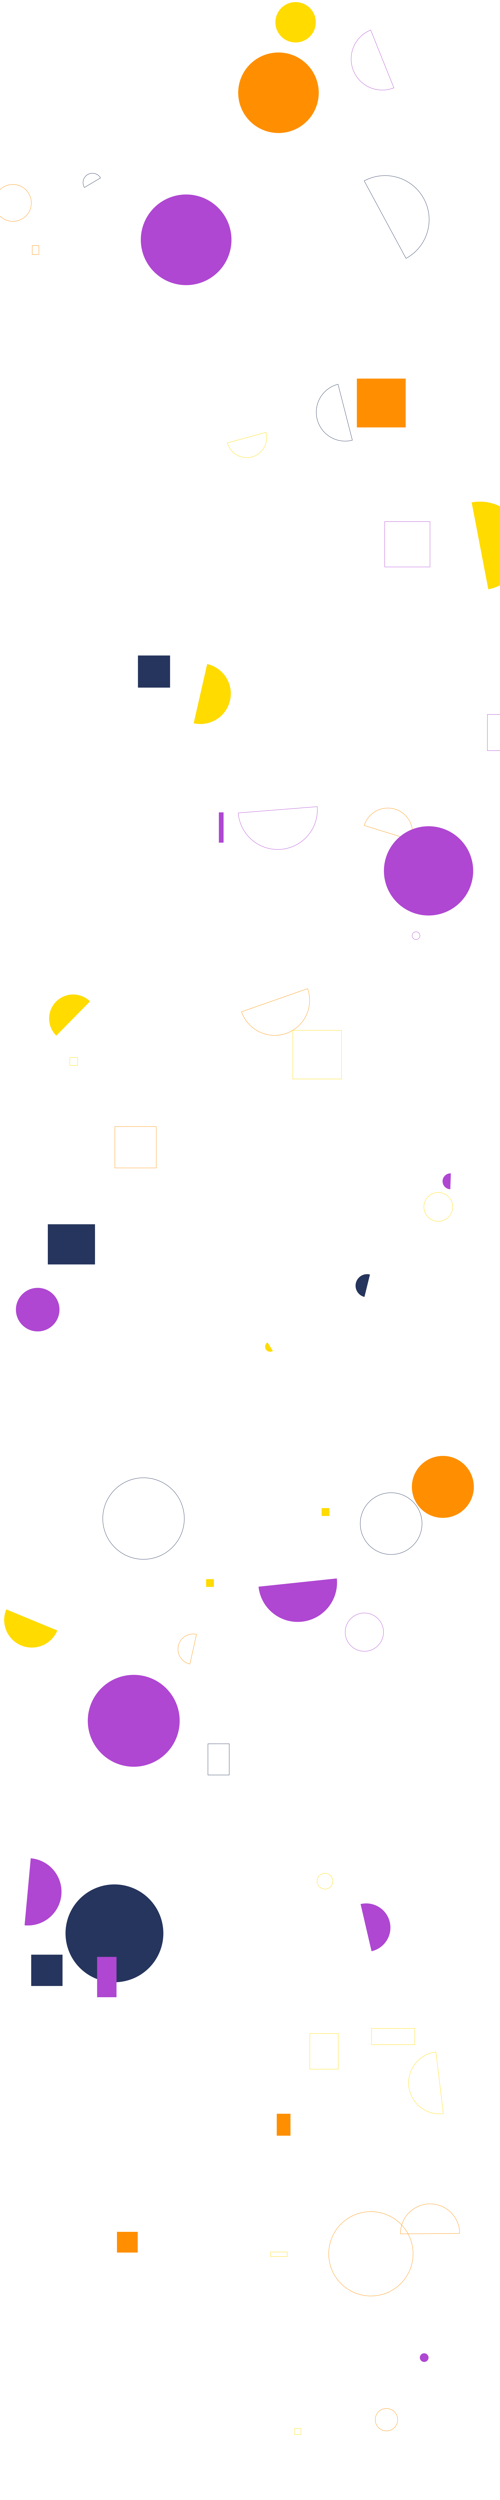 <svg xmlns="http://www.w3.org/2000/svg" version="1.1" xmlns:xlink="http://www.w3.org/1999/xlink" xmlns:svgjs="http://svgjs.dev/svgjs" width="1600" height="8000" preserveAspectRatio="none" viewBox="0 0 1600 8000"><g mask="url(&quot;#SvgjsMask1070&quot;)" fill="none"><path d="M1470.92 7147.04a94.7 94.7 0 1 0-189.39 1.43z" stroke="rgba(255, 143, 0, 1)"></path><path d="M-17.84 649.34 a59.04 59.04 0 1 0 118.08 0 a59.04 59.04 0 1 0 -118.08 0z" stroke="rgba(255, 143, 0, 1)"></path><path d="M896.47 305.49L985.26 305.49L985.26 310.69L896.47 310.69z" stroke="rgba(38, 53, 93, 1)"></path><path d="M1316.56 2688.27a79.08 79.08 0 1 0-151.11-46.7z" stroke="rgba(255, 143, 0, 1)"></path><path d="M280.93 5506.55 a147 147 0 1 0 294 0 a147 147 0 1 0 -294 0z" fill="rgba(175, 71, 210, 1)"></path><path d="M153.03 3917.63L304.01 3917.63L304.01 4046.22L153.03 4046.22z" fill="rgba(38, 53, 93, 1)"></path><path d="M209.67 6186.65 a156.53 156.53 0 1 0 313.06 0 a156.53 156.53 0 1 0 -313.06 0z" fill="rgba(38, 53, 93, 1)"></path><path d="M1186.18 96.19a99.61 99.61 0 1 0 74.27 184.86z" stroke="rgba(175, 71, 210, 1)"></path><path d="M881.29 71.31 a64.61 64.61 0 1 0 129.22 0 a64.61 64.61 0 1 0 -129.22 0z" fill="rgba(255, 219, 0, 1)"></path><path d="M1343.48 7544.36 a13.89 13.89 0 1 0 27.78 0 a13.89 13.89 0 1 0 -27.78 0z" fill="rgba(175, 71, 210, 1)"></path><path d="M865.54 7206.56L919.21 7206.56L919.21 7220.94L865.54 7220.94z" stroke="rgba(255, 219, 0, 1)"></path><path d="M50.91 4190.84 a69.71 69.71 0 1 0 139.42 0 a69.71 69.71 0 1 0 -139.42 0z" fill="rgba(175, 71, 210, 1)"></path><path d="M78.64 6161a107.69 107.69 0 1 0 19.74-214.47z" fill="rgba(175, 71, 210, 1)"></path><path d="M450.59 767.41 a145.04 145.04 0 1 0 290.08 0 a145.04 145.04 0 1 0 -290.08 0z" fill="rgba(175, 71, 210, 1)"></path><path d="M700.35 2599.57L715.4 2599.57L715.4 2696.5L700.35 2696.5z" fill="rgba(175, 71, 210, 1)"></path><path d="M1230.96 1669.22L1375.99 1669.22L1375.99 1814.25L1230.96 1814.25z" stroke="rgba(175, 71, 210, 1)"></path><path d="M20.12 5150.06a88.38 88.38 0 1 0 163.36 67.51z" fill="rgba(255, 219, 0, 1)"></path><path d="M103.13 785.79L124.49 785.79L124.49 814.61L103.13 814.61z" stroke="rgba(255, 143, 0, 1)"></path><path d="M1442.66 3754.74a25.42 25.42 0 1 0-1.71 50.81z" fill="rgba(175, 71, 210, 1)"></path><path d="M1405.6 2808.89a69.64 69.64 0 1 0-127.49-56.07z" fill="rgba(255, 219, 0, 1)"></path><path d="M628.84 5229.84a48.68 48.68 0 1 0-21.16 95.04z" stroke="rgba(255, 143, 0, 1)"></path><path d="M1029.12 4825.91L1054.32 4825.91L1054.32 4851.11L1029.12 4851.11z" fill="rgba(255, 219, 0, 1)"></path><path d="M374.31 7141.84L440.7 7141.84L440.7 7208.23L374.31 7208.23z" fill="rgba(255, 143, 0, 1)"></path><path d="M367.55 3604.87L500.04 3604.87L500.04 3737.36L367.55 3737.36z" stroke="rgba(255, 143, 0, 1)"></path><path d="M1559.64 2286.16L1675.49 2286.16L1675.49 2402.01L1559.64 2402.01z" stroke="rgba(175, 71, 210, 1)"></path><path d="M991.39 6507.3L1082.42 6507.3L1082.42 6621.38L991.39 6621.38z" stroke="rgba(255, 219, 0, 1)"></path><path d="M99.85 6254.94L200.07 6254.94L200.07 6355.16L99.85 6355.16z" fill="rgba(38, 53, 93, 1)"></path><path d="M328.86 4859.35 a130.44 130.44 0 1 0 260.88 0 a130.44 130.44 0 1 0 -260.88 0z" stroke="rgba(38, 53, 93, 1)"></path><path d="M827.3 5077.4a125.94 125.94 0 1 0 250.5-26.4z" fill="rgba(175, 71, 210, 1)"></path><path d="M727.76 1417.31a63.98 63.98 0 1 0 123.41-33.82z" stroke="rgba(255, 219, 0, 1)"></path><path d="M619.78 2314.43a97.19 97.19 0 1 0 43.2-189.52z" fill="rgba(255, 219, 0, 1)"></path><path d="M659.56 5053.2L684.39 5053.2L684.39 5078.03L659.56 5078.03z" fill="rgba(255, 219, 0, 1)"></path><path d="M1200.76 7743.06 a35.88 35.88 0 1 0 71.76 0 a35.88 35.88 0 1 0 -71.76 0z" stroke="rgba(255, 143, 0, 1)"></path><path d="M1562.58 1885.8a141.56 141.56 0 1 0-53.25-278.07z" fill="rgba(255, 219, 0, 1)"></path><path d="M1318.01 4758.03 a99.13 99.13 0 1 0 198.26 0 a99.13 99.13 0 1 0 -198.26 0z" fill="rgba(255, 143, 0, 1)"></path><path d="M288.07 3204.4a76.95 76.95 0 1 0-107.87 109.77z" fill="rgba(255, 219, 0, 1)"></path><path d="M1152.83 4875.55 a98.8 98.8 0 1 0 197.6 0 a98.8 98.8 0 1 0 -197.6 0z" stroke="rgba(38, 53, 93, 1)"></path><path d="M943.05 7770.72L963.13 7770.72L963.13 7790.8L943.05 7790.8z" stroke="rgba(255, 219, 0, 1)"></path><path d="M772.9 3237.69a111.99 111.99 0 1 0 211.4-74z" stroke="rgba(255, 143, 0, 1)"></path><path d="M762.39 2601.43a126.74 126.74 0 1 0 252.68-20.12z" stroke="rgba(175, 71, 210, 1)"></path><path d="M1104.71 5222.87 a61.25 61.25 0 1 0 122.5 0 a61.25 61.25 0 1 0 -122.5 0z" stroke="rgba(175, 71, 210, 1)"></path><path d="M936.99 3297.05L1092.79 3297.05L1092.79 3452.85L936.99 3452.85z" stroke="rgba(255, 219, 0, 1)"></path><path d="M223.25 3384.09L248.48 3384.09L248.48 3409.32L223.25 3409.32z" stroke="rgba(255, 219, 0, 1)"></path><path d="M1014.6 6019.79 a25.21 25.21 0 1 0 50.42 0 a25.21 25.21 0 1 0 -50.42 0z" stroke="rgba(255, 219, 0, 1)"></path><path d="M885.57 6763.99L929.52 6763.99L929.52 6834.18L885.57 6834.18z" fill="rgba(255, 143, 0, 1)"></path><path d="M191.57 4031.76 a12.54 12.54 0 1 0 25.08 0 a12.54 12.54 0 1 0 -25.08 0z" fill="rgba(38, 53, 93, 1)"></path><path d="M665.36 5580.18L733.57 5580.18L733.57 5680.05L665.36 5680.05z" stroke="rgba(38, 53, 93, 1)"></path><path d="M1228.56 2786.78 a142.8 142.8 0 1 0 285.6 0 a142.8 142.8 0 1 0 -285.6 0z" fill="rgba(175, 71, 210, 1)"></path><path d="M441.42 2097.58L544.21 2097.58L544.21 2200.37L441.42 2200.37z" fill="rgba(38, 53, 93, 1)"></path><path d="M1141.92 1211.49L1298.18 1211.49L1298.18 1367.75L1141.92 1367.75z" fill="rgba(255, 143, 0, 1)"></path><path d="M1299.22 826.81a140.86 140.86 0 1 0-133.76-247.95z" stroke="rgba(38, 53, 93, 1)"></path><path d="M762.27 296.83 a128.84 128.84 0 1 0 257.68 0 a128.84 128.84 0 1 0 -257.68 0z" fill="rgba(255, 143, 0, 1)"></path><path d="M1395.02 6566.52a99.29 99.29 0 1 0 23.6 197.18z" stroke="rgba(255, 219, 0, 1)"></path><path d="M321.67 569.29a29.97 29.97 0 1 0-51.49 30.68z" stroke="rgba(38, 53, 93, 1)"></path><path d="M1188.97 6490.82L1327.29 6490.82L1327.29 6543.03L1188.97 6543.03z" stroke="rgba(255, 219, 0, 1)"></path><path d="M1051.87 7212.2 a134.99 134.99 0 1 0 269.98 0 a134.99 134.99 0 1 0 -269.98 0z" stroke="rgba(255, 143, 0, 1)"></path><path d="M1188.87 6243.97a77.48 77.48 0 1 0-35.01-150.95z" fill="rgba(175, 71, 210, 1)"></path><path d="M1183.87 4078.43a36.93 36.93 0 1 0-17.64 71.72z" fill="rgba(38, 53, 93, 1)"></path><path d="M310.71 6262.11L372.8 6262.11L372.8 6391.1L310.71 6391.1z" fill="rgba(175, 71, 210, 1)"></path><path d="M1318.93 2994.12 a12.4 12.4 0 1 0 24.8 0 a12.4 12.4 0 1 0 -24.8 0z" stroke="rgba(175, 71, 210, 1)"></path><path d="M1081.66 1229.6a92.43 92.43 0 1 0 45.87 179.08z" stroke="rgba(38, 53, 93, 1)"></path><path d="M1356.47 3862.08 a46.11 46.11 0 1 0 92.22 0 a46.11 46.11 0 1 0 -92.22 0z" stroke="rgba(255, 219, 0, 1)"></path><path d="M856.19 4295.64a16.12 16.12 0 1 0 16.95 27.42z" fill="rgba(255, 219, 0, 1)"></path></g><defs><mask id="SvgjsMask1070"><rect width="1600" height="8000" fill="#ffffff"></rect></mask></defs></svg>
